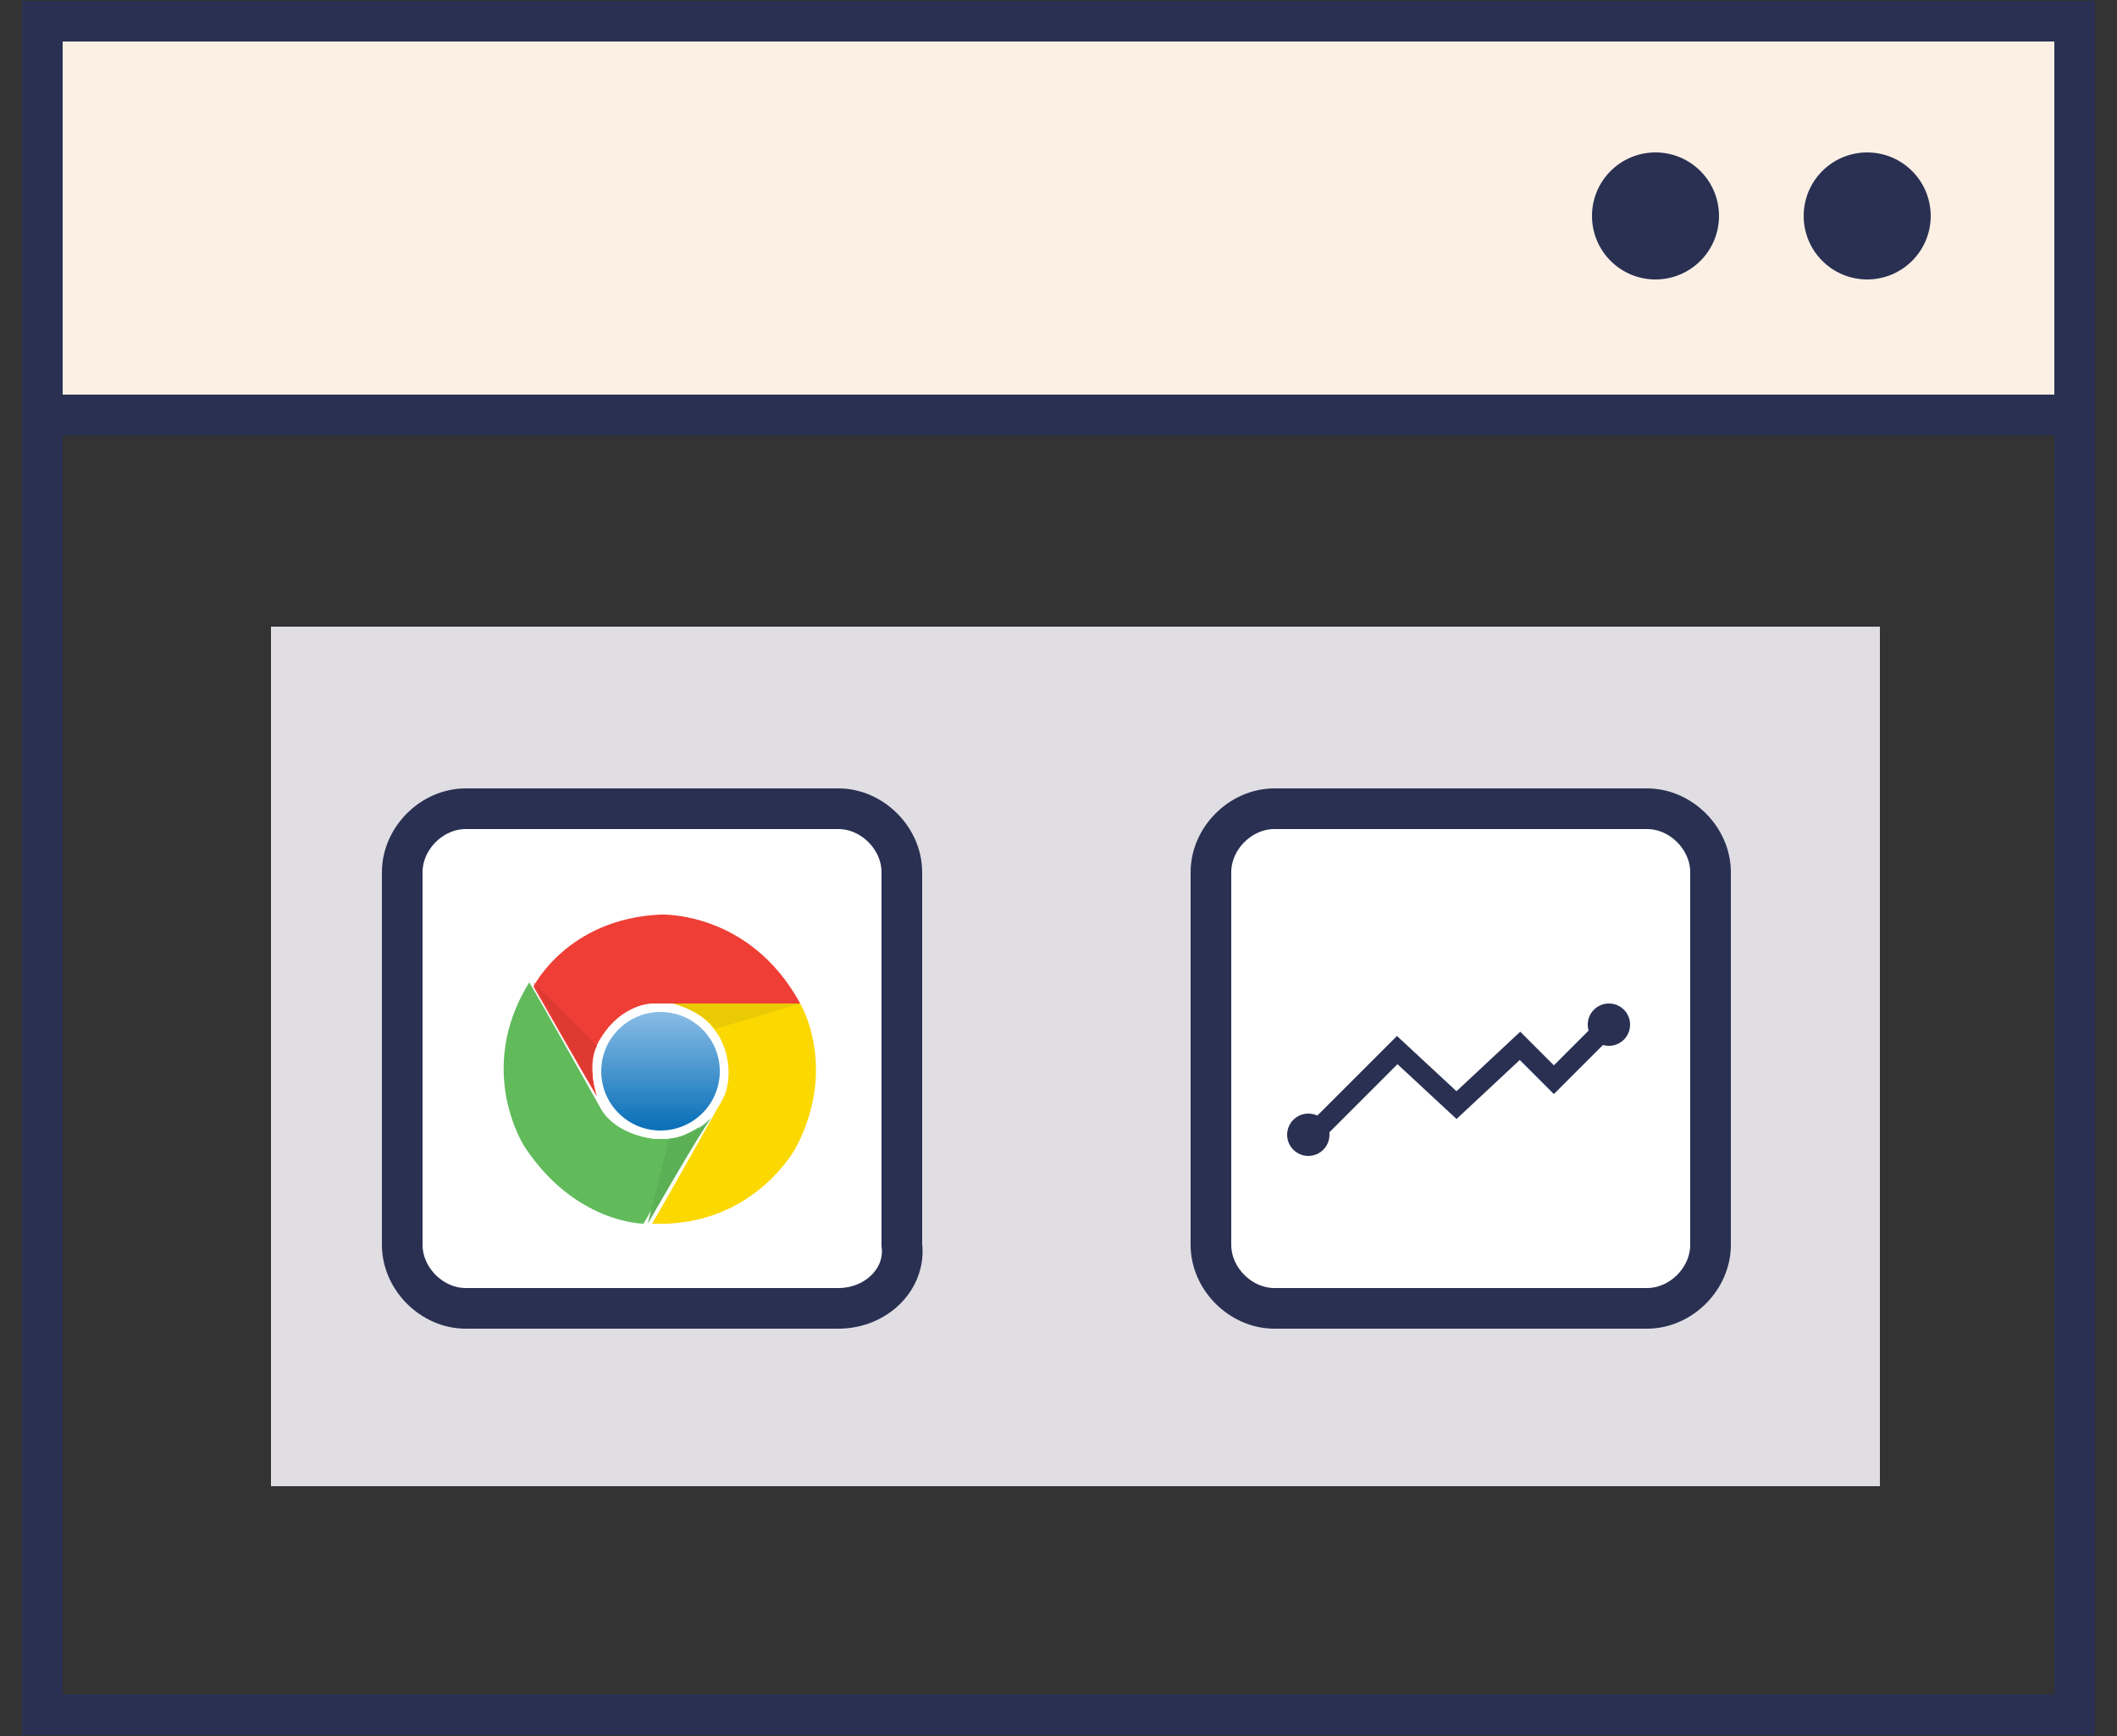 <?xml version="1.0" encoding="utf-8"?>
<!-- Generator: Adobe Illustrator 19.2.1, SVG Export Plug-In . SVG Version: 6.00 Build 0)  -->
<svg version="1.1" id="Layer_1" xmlns="http://www.w3.org/2000/svg" xmlns:xlink="http://www.w3.org/1999/xlink" x="0px" y="0px"
	 viewBox="0 0 50 41" style="enable-background:new 0 0 50 41;" xml:space="preserve">
<rect x="0" y="0" width="50" height="41" fill="#333333" stroke="none"/>
<style type="text/css">
	.st0{fill:none;stroke:#293052;stroke-width:0.96;stroke-miterlimit:10;}
	.st1{fill:#293052;}
	.st2{fill:none;stroke:#293052;}
	.st3{fill:none;stroke:#293052;stroke-width:1.2;stroke-miterlimit:10;}
	.st4{fill:#FCF0E5;}
	.st5{fill:#E0DEE3;}
	.st6{fill:#FFFFFF;stroke:#293052;stroke-width:0.96;}
	.st7{fill:#EE3E35;}
	.st8{fill:#FBD800;}
	.st9{fill:#61BB5B;}
	.st10{fill:#5BB055;}
	.st11{fill:#FFFFFF;}
	.st12{fill:url(#SVGID_1_);}
	.st13{fill:#EACA05;}
	.st14{fill:#DE3A32;}
	.st15{fill:none;stroke:#293052;stroke-width:0.48;stroke-miterlimit:10;}
	.st16{fill:#F1F0F2;}
	.st17{fill:none;stroke:#293052;stroke-width:0.959;stroke-miterlimit:10;}
	.st18{fill:#FFFFFF;stroke:#293052;stroke-width:0.959;}
	.st19{fill:none;stroke:#293052;stroke-width:0.479;stroke-miterlimit:10;}
	.st20{fill:url(#SVGID_2_);}
	.st21{fill:url(#SVGID_3_);}
	.st22{fill:url(#SVGID_4_);}
	.st23{fill:url(#SVGID_5_);}
	.st24{fill:url(#SVGID_6_);}
	.st25{fill:url(#SVGID_7_);}
	.st26{fill:url(#SVGID_8_);}
	.st27{fill:url(#SVGID_9_);}
	.st28{fill:url(#SVGID_10_);}
	.st29{fill:url(#SVGID_11_);}
	.st30{opacity:0.5;fill:url(#SVGID_12_);}
	.st31{opacity:0.4;fill:url(#SVGID_13_);enable-background:new    ;}
	.st32{fill:url(#SVGID_14_);}
	.st33{clip-path:url(#SVGID_18_);fill:url(#SVGID_19_);}
	.st34{opacity:0.6;clip-path:url(#SVGID_18_);fill:url(#SVGID_20_);}
	.st35{fill:#8DD7F7;}
	.st36{fill:url(#SVGID_21_);}
	.st37{fill:url(#SVGID_22_);}
	.st38{fill:url(#SVGID_23_);}
	.st39{fill:url(#SVGID_24_);}
	.st40{fill:url(#SVGID_25_);}
	.st41{fill:url(#SVGID_26_);}
	.st42{fill:url(#SVGID_27_);}
	.st43{fill:url(#SVGID_28_);}
	.st44{fill:url(#SVGID_29_);}
	.st45{fill:url(#SVGID_30_);}
	.st46{fill:url(#SVGID_31_);}
	.st47{fill:url(#SVGID_32_);}
	.st48{fill:url(#SVGID_33_);}
	.st49{fill:url(#SVGID_34_);}
	.st50{fill:url(#SVGID_35_);}
	.st51{fill:url(#SVGID_36_);}
	.st52{fill:url(#SVGID_37_);}
	.st53{fill:url(#SVGID_38_);}
	.st54{opacity:0.1;fill:url(#SVGID_39_);}
	.st55{opacity:0.5;fill:url(#SVGID_40_);}
	.st56{opacity:0.5;fill:url(#SVGID_41_);}
	.st57{opacity:0.5;fill:url(#SVGID_42_);}
	.st58{fill:url(#SVGID_43_);}
	.st59{opacity:0.1;fill:url(#SVGID_44_);}
	.st60{fill:url(#SVGID_45_);}
	.st61{fill:none;stroke:#293052;stroke-width:1.6;}
	.st62{fill:none;stroke:#293052;stroke-width:0.954;stroke-miterlimit:10;}
	.st63{fill:#FFFFFF;stroke:#293052;stroke-width:0.954;}
	.st64{fill:url(#SVGID_46_);}
	.st65{fill:none;stroke:#293052;stroke-width:0.543;}
	.st66{fill:none;stroke:#293052;stroke-width:0.956;stroke-miterlimit:10;}
	.st67{fill:#FFFFFF;stroke:#293052;stroke-width:0.956;}
	.st68{fill:url(#SVGID_47_);}
	.st69{fill:url(#SVGID_48_);}
	.st70{fill:url(#SVGID_49_);}
	.st71{fill:url(#SVGID_50_);}
	.st72{fill:url(#SVGID_51_);}
	.st73{fill:url(#SVGID_52_);}
	.st74{fill:url(#SVGID_53_);}
	.st75{fill:url(#SVGID_54_);}
	.st76{fill:url(#SVGID_55_);}
	.st77{fill:url(#SVGID_56_);}
	.st78{opacity:0.5;fill:url(#SVGID_57_);}
	.st79{opacity:0.4;fill:url(#SVGID_58_);enable-background:new    ;}
	.st80{fill:url(#SVGID_59_);}
	.st81{clip-path:url(#SVGID_63_);fill:url(#SVGID_64_);}
	.st82{opacity:0.6;clip-path:url(#SVGID_63_);fill:url(#SVGID_65_);}
	.st83{fill:url(#SVGID_66_);}
	.st84{fill:url(#SVGID_67_);}
	.st85{fill:url(#SVGID_68_);}
	.st86{fill:url(#SVGID_69_);}
	.st87{fill:url(#SVGID_70_);}
	.st88{fill:url(#SVGID_71_);}
	.st89{fill:url(#SVGID_72_);}
	.st90{fill:url(#SVGID_73_);}
	.st91{fill:url(#SVGID_74_);}
	.st92{fill:url(#SVGID_75_);}
	.st93{fill:url(#SVGID_76_);}
	.st94{fill:url(#SVGID_77_);}
	.st95{fill:url(#SVGID_78_);}
	.st96{fill:url(#SVGID_79_);}
	.st97{fill:url(#SVGID_80_);}
	.st98{fill:url(#SVGID_81_);}
	.st99{fill:url(#SVGID_82_);}
	.st100{fill:url(#SVGID_83_);}
	.st101{opacity:0.1;fill:url(#SVGID_84_);}
	.st102{opacity:0.5;fill:url(#SVGID_85_);}
	.st103{opacity:0.5;fill:url(#SVGID_86_);}
	.st104{opacity:0.5;fill:url(#SVGID_87_);}
	.st105{fill:url(#SVGID_88_);}
	.st106{opacity:0.1;fill:url(#SVGID_89_);}
	.st107{fill:url(#SVGID_90_);}
	.st108{fill:none;stroke:#293052;stroke-width:0.544;}
</style>
<g>
	<rect x="1" y="0.5" class="st4" width="48" height="9.3"/>
	<rect x="6.4" y="14.8" class="st5" width="38" height="20.3"/>
	<g>
		<g>
			<rect x="1" y="0.5" class="st0" width="48" height="40"/>
			<line class="st0" x1="1" y1="9.8" x2="49" y2="9.8"/>
			<circle class="st1" cx="44.1" cy="5.1" r="1.5"/>
			<circle class="st1" cx="39.1" cy="5.1" r="1.5"/>
		</g>
		<g>
			<path class="st6" d="M38.9,30.9h-8.8c-0.8,0-1.5-0.7-1.5-1.5v-8.8c0-0.8,0.7-1.5,1.5-1.5h8.8c0.8,0,1.5,0.7,1.5,1.5v8.8
				C40.4,30.2,39.7,30.9,38.9,30.9z"/>
			<path class="st6" d="M19.8,30.9h-8.8c-0.8,0-1.5-0.7-1.5-1.5v-8.8c0-0.8,0.7-1.5,1.5-1.5h8.8c0.8,0,1.5,0.7,1.5,1.5v8.8
				C21.4,30.2,20.7,30.9,19.8,30.9z"/>
			<g>
				<path class="st7" d="M15.6,21.6c0,0,2.1-0.1,3.3,2.1c-0.6,0-3.5,0-3.5,0s-0.7,0-1.2,0.8c-0.2,0.3-0.3,0.7-0.1,1.4
					c-0.3-0.5-1.5-2.6-1.5-2.6S13.4,21.7,15.6,21.6z"/>
				<path class="st8" d="M18.8,27.1c0,0-1,1.9-3.4,1.8c0.3-0.5,1.7-3,1.7-3s0.3-0.6-0.1-1.4c-0.2-0.3-0.4-0.6-1.1-0.8c0.5,0,3,0,3,0
					S19.8,25.2,18.8,27.1z"/>
				<path class="st9" d="M12.4,27.1c0,0-1.2-1.8,0.1-3.9c0.3,0.5,1.7,3,1.7,3s0.3,0.6,1.3,0.7c0.4,0,0.8,0,1.2-0.6
					c-0.3,0.5-1.5,2.6-1.5,2.6S13.6,28.9,12.4,27.1z"/>
				<path class="st10" d="M15.3,28.9l0.5-2c0,0,0.5,0,1-0.5C16.5,26.8,15.3,28.9,15.3,28.9z"/>
				<circle class="st11" cx="15.6" cy="25.3" r="1.6"/>
				<linearGradient id="SVGID_1_" gradientUnits="userSpaceOnUse" x1="15.574" y1="23.958" x2="15.574" y2="26.561">
					<stop  offset="0" style="stop-color:#86BBE5"/>
					<stop  offset="1" style="stop-color:#0D72B9"/>
				</linearGradient>
				<circle class="st12" cx="15.6" cy="25.3" r="1.4"/>
				<path class="st13" d="M18.9,23.7l-2,0.6c0,0-0.3-0.4-1-0.6C16.5,23.7,18.9,23.7,18.9,23.7z"/>
				<path class="st14" d="M14,25.7c-0.3-0.5-1.4-2.5-1.4-2.5l1.5,1.5c0,0-0.2,0.3-0.1,0.8L14,25.7z"/>
			</g>
			<g>
				<polyline class="st15" points="31,26.8 33,24.8 34.4,26.1 35.9,24.7 36.7,25.5 38,24.2 				"/>
				<circle class="st1" cx="38" cy="24.2" r="0.5"/>
				<circle class="st1" cx="30.9" cy="26.8" r="0.5"/>
			</g>
		</g>
	</g>
</g>
</svg>
